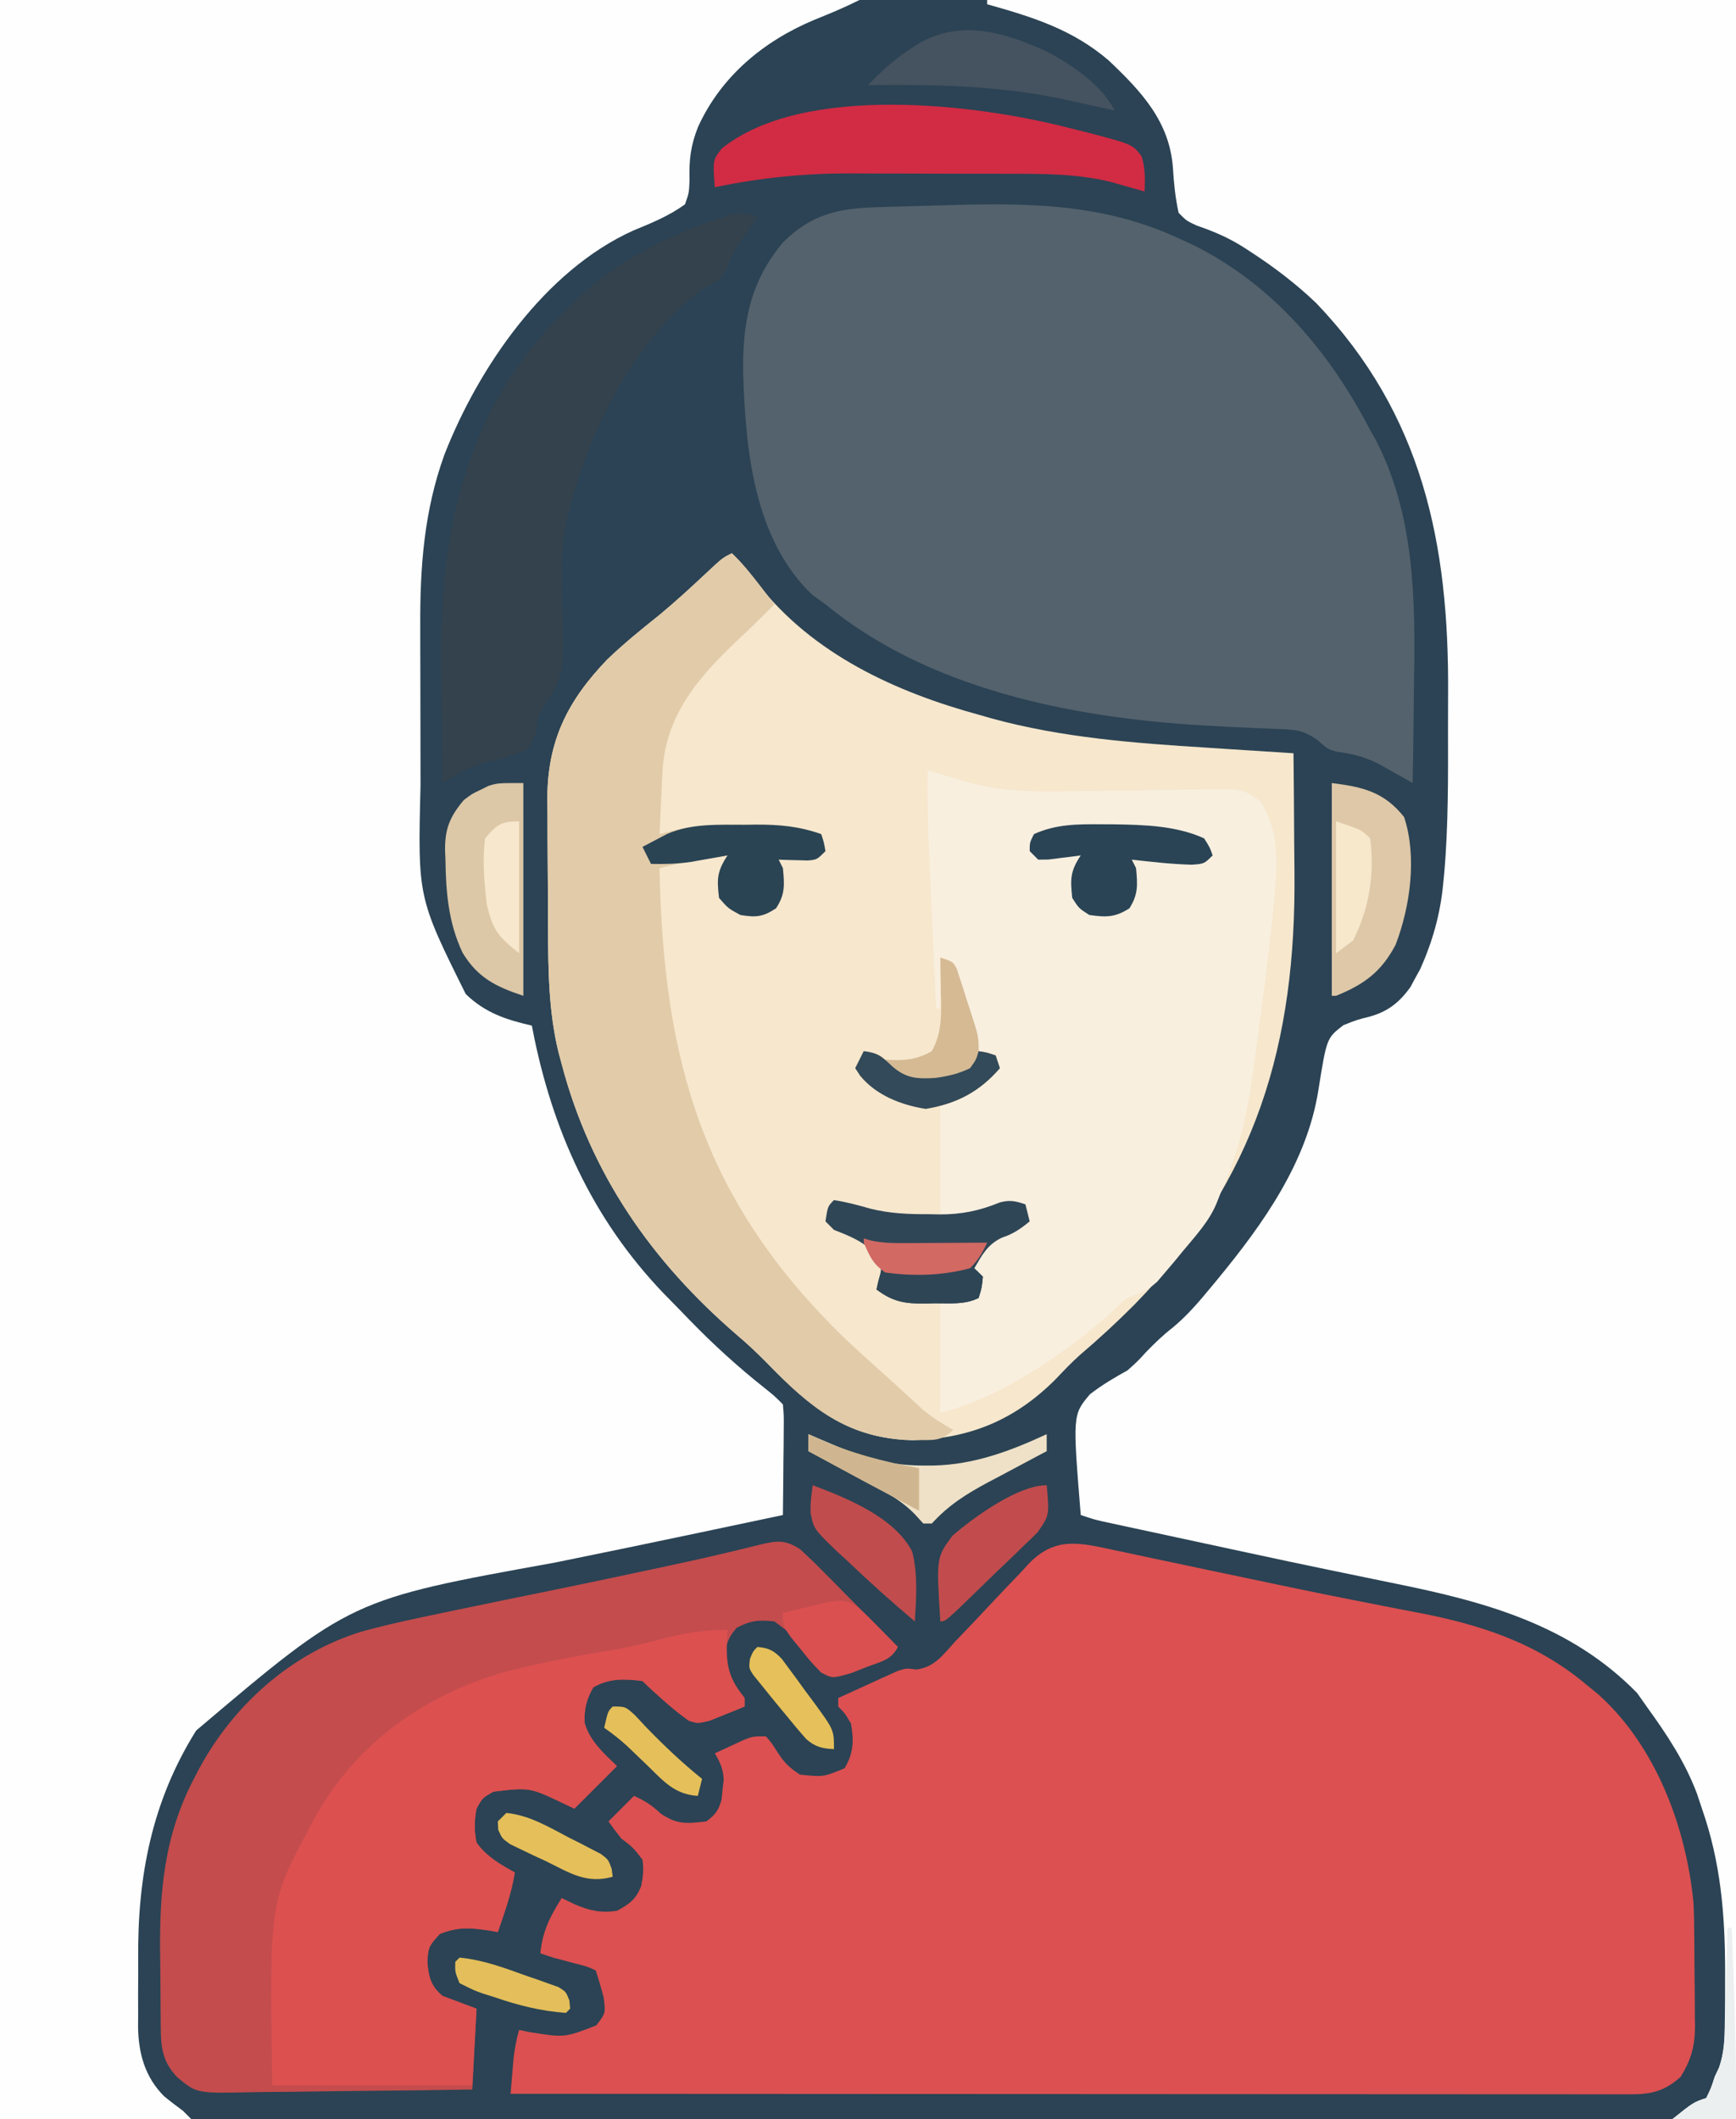 <?xml version="1.0" encoding="UTF-8"?>
<svg version="1.1" xmlns="http://www.w3.org/2000/svg" width="408" height="498">
<rect width="100%" height="100%" fill="#333333" stroke="none"/>
<path d="M0 0 C134.64 0 269.28 0 408 0 C408 164.34 408 328.68 408 498 C273.36 498 138.72 498 0 498 C0 333.66 0 169.32 0 0 Z " fill="#2B4354" transform="translate(0,0)"/>
<path d="M0 0 C66.66 0 133.32 0 202 0 C198.474 1.763 194.967 3.22 191.312 4.688 C179.445 9.671 169.475 17.933 164.062 29.812 C162.303 34.235 161.921 37.583 162.062 42.312 C161.934 45.316 161.934 45.316 161 48 C157.224 50.756 153.115 52.405 148.826 54.176 C128.08 63.539 112.515 86.237 104.465 106.789 C99.668 119.996 98.69 133.295 98.77 147.277 C98.771 148.701 98.771 150.125 98.771 151.549 C98.772 154.509 98.781 157.47 98.794 160.43 C98.811 164.179 98.815 167.928 98.814 171.677 C98.815 174.611 98.82 177.544 98.827 180.478 C98.83 181.858 98.832 183.239 98.833 184.619 C98.178 210.868 98.178 210.868 109.457 233.578 C114.041 238.001 118.866 239.593 125 241 C125.196 241.995 125.392 242.99 125.594 244.016 C130.54 267.687 140.367 288.254 157.463 305.453 C159.006 307.006 160.526 308.579 162.043 310.156 C167.669 315.951 173.481 321.242 179.82 326.258 C182 328 182 328 184 330 C184.227 332.614 184.227 332.614 184.195 335.883 C184.186 337.633 184.186 337.633 184.176 339.418 C184.151 341.253 184.151 341.253 184.125 343.125 C184.116 344.356 184.107 345.587 184.098 346.855 C184.074 349.904 184.041 352.952 184 356 C178.48 357.169 172.959 358.335 167.438 359.5 C166.594 359.678 165.75 359.856 164.88 360.04 C153.409 362.461 141.929 364.838 130.439 367.171 C82.463 375.833 82.463 375.833 46.102 406.645 C35.693 423.263 32.296 440.962 32.479 460.285 C32.5 463.025 32.478 465.763 32.453 468.504 C32.456 470.273 32.461 472.043 32.469 473.812 C32.461 474.618 32.453 475.423 32.444 476.253 C32.546 482.465 34.031 488.008 38.518 492.53 C39.967 493.743 41.481 494.877 43 496 C43.66 496.66 44.32 497.32 45 498 C30.15 498 15.3 498 0 498 C0 333.66 0 169.32 0 0 Z " fill="#FEFEFE" transform="translate(0,0)"/>
<path d="M0 0 C58.08 0 116.16 0 176 0 C176 164.34 176 328.68 176 498 C171.05 498 166.1 498 161 498 C166 494 166 494 169 493 C170.135 490.705 170.135 490.705 171 488 C171.342 487.28 171.683 486.56 172.035 485.818 C173.257 482.25 173.342 478.886 173.371 475.156 C173.382 474.398 173.393 473.64 173.405 472.86 C173.432 470.406 173.438 467.954 173.438 465.5 C173.44 464.249 173.44 464.249 173.442 462.974 C173.423 449.753 172.395 437.571 168 425 C167.616 423.845 167.232 422.69 166.836 421.5 C164.009 413.961 159.701 407.498 155 401 C154.257 399.948 153.515 398.896 152.75 397.812 C137.123 381.831 117.15 376.409 96 372.125 C94.308 371.776 92.616 371.427 90.924 371.077 C87.537 370.376 84.149 369.679 80.761 368.983 C74.187 367.63 67.624 366.225 61.062 364.812 C59.953 364.574 58.843 364.335 57.699 364.09 C55.537 363.624 53.374 363.159 51.212 362.692 C49.019 362.22 46.825 361.748 44.632 361.276 C41.4 360.582 38.169 359.885 34.938 359.188 C33.973 358.98 33.008 358.773 32.014 358.56 C31.131 358.369 30.249 358.177 29.34 357.98 C28.57 357.814 27.801 357.648 27.008 357.477 C25 357 25 357 22 356 C20.09 332.455 20.09 332.455 24.168 327.617 C27.002 325.436 29.875 323.732 33 322 C35.341 319.909 35.341 319.909 37.375 317.688 C39.389 315.608 41.274 313.786 43.562 312 C47.171 309.039 50.031 305.591 53 302 C53.421 301.491 53.842 300.982 54.276 300.458 C64.903 287.532 75.155 273.119 77.84 256.219 C79.797 243.926 79.797 243.926 83.738 240.891 C86.938 239.625 86.938 239.625 90.027 238.852 C94.271 237.636 96.902 235.52 99.477 231.957 C100.045 230.895 100.045 230.895 100.625 229.812 C101.009 229.118 101.393 228.423 101.789 227.707 C104.674 221.257 106.491 214.848 107.168 207.82 C107.287 206.627 107.287 206.627 107.408 205.409 C108.419 193.924 108.335 182.385 108.316 170.866 C108.314 168.201 108.318 165.538 108.336 162.874 C108.558 127.707 102.3 97.319 77.348 71.227 C72.561 66.658 67.471 62.784 61.938 59.188 C61.347 58.804 60.757 58.42 60.148 58.024 C56.606 55.8 53.189 54.347 49.25 53 C46.84 51.883 46.84 51.883 45 50 C44.228 46.47 43.89 43.173 43.675 39.58 C42.93 28.645 36.317 21.548 28.582 14.219 C20.06 6.895 10.625 3.979 0 1 C0 0.67 0 0.34 0 0 Z " fill="#FEFEFE" transform="translate(232,0)"/>
<path d="M0 0 C0.678 0.142 1.355 0.283 2.054 0.429 C4.246 0.89 6.435 1.361 8.625 1.832 C10.164 2.157 11.703 2.481 13.242 2.805 C16.306 3.45 19.368 4.098 22.43 4.751 C26.903 5.705 31.379 6.64 35.858 7.569 C37.708 7.954 39.557 8.341 41.406 8.731 C46.56 9.816 51.719 10.863 56.89 11.863 C59.91 12.448 62.927 13.045 65.945 13.643 C67.408 13.929 68.873 14.211 70.338 14.487 C85.287 17.304 98.803 21.618 110.625 31.645 C111.465 32.326 112.306 33.008 113.172 33.711 C126.742 45.827 133.88 64.889 135.625 82.645 C135.771 85.387 135.812 88.125 135.828 90.871 C135.834 91.622 135.84 92.374 135.845 93.148 C135.855 94.723 135.861 96.297 135.865 97.872 C135.875 100.271 135.906 102.668 135.938 105.066 C135.944 106.605 135.949 108.145 135.953 109.684 C135.965 110.393 135.978 111.103 135.991 111.834 C135.97 116.512 135.067 119.663 132.625 123.645 C129.021 126.91 125.858 127.77 121.07 127.768 C119.661 127.771 119.661 127.771 118.223 127.774 C117.189 127.771 116.155 127.768 115.09 127.765 C113.993 127.766 112.896 127.766 111.766 127.767 C108.071 127.769 104.377 127.764 100.683 127.758 C98.042 127.758 95.401 127.758 92.76 127.758 C87.065 127.759 81.37 127.756 75.675 127.75 C67.441 127.742 59.207 127.74 50.973 127.738 C37.614 127.736 24.255 127.729 10.897 127.72 C-2.081 127.711 -15.06 127.704 -28.038 127.699 C-28.838 127.699 -29.637 127.699 -30.461 127.699 C-34.473 127.697 -38.485 127.696 -42.497 127.695 C-75.79 127.684 -109.082 127.667 -142.375 127.645 C-142.233 125.894 -142.086 124.144 -141.938 122.395 C-141.856 121.42 -141.775 120.445 -141.691 119.441 C-141.424 117.08 -141.021 114.926 -140.375 112.645 C-139.571 112.81 -138.766 112.975 -137.938 113.145 C-129.72 114.472 -129.72 114.472 -122.25 111.582 C-120.03 108.715 -120.03 108.715 -120.5 105.02 C-121.056 102.875 -121.675 100.746 -122.375 98.645 C-124.602 97.651 -124.602 97.651 -127.25 97.02 C-128.134 96.78 -129.019 96.54 -129.93 96.293 C-130.737 96.079 -131.544 95.865 -132.375 95.645 C-133.365 95.315 -134.355 94.985 -135.375 94.645 C-134.86 89.363 -133.12 86.072 -130.375 81.645 C-129.344 82.14 -128.312 82.635 -127.25 83.145 C-123.79 84.603 -121.164 85.221 -117.375 84.645 C-114.471 83.096 -112.85 81.903 -111.668 78.773 C-111.224 76.579 -111.065 74.864 -111.375 72.645 C-113.542 69.811 -113.542 69.811 -116.375 67.645 C-117.403 66.333 -118.416 65.008 -119.375 63.645 C-117.395 61.665 -115.415 59.685 -113.375 57.645 C-110.832 58.775 -109.172 59.836 -107.125 61.77 C-103.216 64.435 -101.051 64.172 -96.375 63.645 C-94.25 62.074 -93.495 61.08 -92.793 58.523 C-92.717 57.759 -92.641 56.995 -92.562 56.207 C-92.429 55.064 -92.429 55.064 -92.293 53.898 C-92.386 51.331 -93.081 49.837 -94.375 47.645 C-92.941 46.971 -91.502 46.306 -90.062 45.645 C-89.262 45.273 -88.461 44.902 -87.637 44.52 C-85.375 43.645 -85.375 43.645 -82.375 43.645 C-81.094 45.105 -81.094 45.105 -79.875 47.02 C-78.116 49.759 -77.202 50.76 -74.375 52.645 C-68.828 53.218 -68.828 53.218 -63.875 51.145 C-61.769 47.635 -61.659 44.643 -62.375 40.645 C-63.754 38.302 -63.754 38.302 -65.375 36.645 C-65.375 35.985 -65.375 35.325 -65.375 34.645 C-62.817 33.466 -60.255 32.302 -57.688 31.145 C-56.966 30.811 -56.245 30.477 -55.502 30.133 C-54.796 29.817 -54.09 29.501 -53.363 29.176 C-52.719 28.883 -52.075 28.589 -51.411 28.287 C-49.375 27.645 -49.375 27.645 -47.035 27.945 C-42.71 27.456 -40.674 24.4 -37.824 21.301 C-36.556 19.979 -35.287 18.657 -34.018 17.336 C-32.036 15.242 -30.061 13.143 -28.094 11.035 C-26.188 9.002 -24.258 6.994 -22.324 4.988 C-21.747 4.354 -21.169 3.72 -20.575 3.066 C-14.218 -3.48 -8.435 -1.793 0 0 Z " fill="#DC5051" transform="translate(262.375,364.355)"/>
<path d="M0 0 C2.322 2.205 4.178 4.541 6.062 7.125 C19.055 23.742 38.468 32.635 58.438 38.062 C59.282 38.305 60.127 38.548 60.998 38.799 C77.577 43.345 94.6 44.624 111.688 45.688 C113.673 45.818 115.658 45.948 117.643 46.08 C122.428 46.396 127.214 46.701 132 47 C132.077 53.915 132.129 60.83 132.165 67.746 C132.18 70.09 132.2 72.433 132.226 74.777 C132.667 115.213 123.253 147.284 94.647 176.533 C90.548 180.653 86.314 184.566 81.883 188.324 C79.865 190.12 78.042 192.037 76.188 194 C66.558 203.686 56.032 207.999 42.5 208.438 C26.889 208.073 18.055 200.273 7.648 189.652 C5.533 187.534 3.408 185.556 1.125 183.625 C-18.92 166.332 -33.223 145.765 -40 120 C-40.233 119.138 -40.467 118.275 -40.707 117.387 C-43.066 107.832 -43.163 97.91 -43.203 88.121 C-43.209 87.028 -43.215 85.936 -43.22 84.81 C-43.23 82.517 -43.236 80.223 -43.24 77.93 C-43.25 74.443 -43.281 70.957 -43.312 67.471 C-43.319 65.229 -43.324 62.988 -43.328 60.746 C-43.34 59.717 -43.353 58.687 -43.366 57.627 C-43.324 44.064 -38.593 34.626 -29.25 24.938 C-25.353 21.191 -21.173 17.828 -16.957 14.449 C-13.135 11.283 -9.502 7.937 -5.884 4.542 C-2.196 1.098 -2.196 1.098 0 0 Z " fill="#F6E7CD" transform="translate(172,130)"/>
<path d="M0 0 C1.103 0.504 2.207 1.008 3.344 1.527 C22.18 10.877 35.415 26.624 45 45 C45.708 46.267 45.708 46.267 46.43 47.559 C55.485 65.134 55.684 85.112 55.312 104.375 C55.287 106.684 55.265 108.992 55.244 111.301 C55.19 116.868 55.107 122.434 55 128 C54.262 127.58 53.525 127.16 52.765 126.727 C51.788 126.18 50.811 125.634 49.805 125.07 C48.358 124.255 48.358 124.255 46.882 123.422 C43.606 121.806 40.669 121.069 37.07 120.617 C35 120 35 120 32.768 118.004 C29.466 115.614 27.681 115.449 23.645 115.312 C22.395 115.256 21.145 115.199 19.858 115.141 C18.869 115.107 18.869 115.107 17.86 115.073 C14.366 114.949 10.877 114.754 7.387 114.555 C6.68 114.515 5.973 114.475 5.245 114.433 C-25.35 112.568 -58.852 105.878 -83 86 C-84.031 85.257 -85.062 84.515 -86.125 83.75 C-99.8 70.67 -101.761 49.809 -102.337 31.792 C-102.519 19.994 -100.769 10.18 -92.93 0.91 C-86.283 -5.669 -80.023 -7.049 -70.855 -7.316 C-69.824 -7.348 -69.824 -7.348 -68.772 -7.379 C-67.316 -7.423 -65.859 -7.464 -64.403 -7.503 C-62.232 -7.561 -60.063 -7.627 -57.893 -7.693 C-37.544 -8.294 -18.868 -8.753 0 0 Z " fill="#54626D" transform="translate(277,56)"/>
<path d="M0 0 C1.872 1.706 3.653 3.42 5.422 5.227 C5.927 5.734 6.432 6.242 6.952 6.765 C8.556 8.38 10.153 10.003 11.75 11.625 C12.839 12.724 13.929 13.823 15.02 14.922 C17.685 17.609 20.344 20.303 23 23 C21.44 26.12 18.872 26.451 15.688 27.688 C14.536 28.145 13.385 28.603 12.199 29.074 C7.639 30.394 7.639 30.394 5 29 C2.711 26.531 2.711 26.531 0.375 23.5 C-2.342 19.689 -2.342 19.689 -6 17 C-9.655 16.594 -11.589 16.786 -14.875 18.5 C-17.311 21.366 -17.658 23.229 -17.441 26.969 C-16.746 30.17 -14.958 32.43 -13 35 C-13 35.66 -13 36.32 -13 37 C-14.742 37.727 -16.494 38.431 -18.25 39.125 C-19.225 39.519 -20.199 39.914 -21.203 40.32 C-24 41 -24 41 -26.098 40.34 C-28.256 38.82 -30.224 37.202 -32.188 35.438 C-32.882 34.817 -33.577 34.197 -34.293 33.559 C-35.21 32.721 -36.122 31.878 -37 31 C-41.241 30.475 -44.825 30.312 -48.562 32.5 C-50.171 35.298 -50.733 37.589 -50.605 40.828 C-49.416 45.094 -46.124 48.003 -43 51 C-46.333 54.333 -49.667 57.667 -53 61 C-54.178 60.441 -54.178 60.441 -55.379 59.871 C-63.489 55.988 -63.489 55.988 -72 57 C-74.583 58.417 -74.583 58.417 -76 61 C-76.554 63.781 -76.567 66.22 -76 69 C-73.604 72.283 -70.526 74.041 -67 76 C-67.782 80.847 -69.398 85.377 -71 90 C-71.978 89.822 -71.978 89.822 -72.977 89.641 C-77.496 88.974 -80.305 88.725 -84.625 90.438 C-87.1 93.108 -87.403 93.582 -87.562 97 C-87.255 100.529 -86.794 102.642 -84 105 C-81.36 105.99 -78.72 106.98 -76 108 C-76.33 114.27 -76.66 120.54 -77 127 C-85.354 127.136 -93.707 127.246 -102.062 127.311 C-105.942 127.342 -109.821 127.384 -113.701 127.453 C-117.449 127.518 -121.196 127.554 -124.944 127.569 C-126.37 127.58 -127.796 127.602 -129.222 127.634 C-141.787 127.909 -141.787 127.909 -146.369 124.088 C-150.455 119.801 -150.189 115.853 -150.238 110.145 C-150.246 109.251 -150.254 108.357 -150.263 107.436 C-150.277 105.534 -150.287 103.631 -150.295 101.729 C-150.307 99.808 -150.327 97.887 -150.357 95.966 C-150.591 80.856 -149.504 67.382 -142.312 53.75 C-141.969 53.088 -141.626 52.426 -141.272 51.744 C-133.167 36.648 -119.536 24.46 -102.971 19.377 C-96.709 17.648 -90.357 16.325 -84 15 C-82.737 14.736 -81.474 14.471 -80.172 14.199 C-72.993 12.701 -65.808 11.229 -58.621 9.766 C-50.738 8.159 -42.866 6.5 -35 4.812 C-33.86 4.57 -32.721 4.327 -31.547 4.076 C-26.486 2.992 -21.438 1.88 -16.406 0.668 C-15.147 0.37 -15.147 0.37 -13.863 0.065 C-12.347 -0.297 -10.834 -0.671 -9.324 -1.059 C-5.34 -2.009 -3.446 -2.194 0 0 Z " fill="#C44C4D" transform="translate(188,364)"/>
<path d="M0 0 C1.394 0.416 1.394 0.416 2.816 0.84 C4.671 1.383 4.671 1.383 6.562 1.938 C8.39 2.477 8.39 2.477 10.254 3.027 C18.059 5.054 25.293 5.07 33.32 4.922 C35.736 4.895 38.151 4.869 40.566 4.844 C44.357 4.8 48.146 4.75 51.936 4.678 C55.606 4.611 59.275 4.576 62.945 4.547 C64.079 4.518 65.212 4.489 66.38 4.459 C74.195 4.433 74.195 4.433 78.169 7.235 C82.718 14.105 82.287 22.075 81.5 30 C81.409 30.983 81.318 31.967 81.224 32.98 C80.224 42.971 78.922 52.931 77.568 62.88 C77.317 64.732 77.07 66.584 76.829 68.437 C75.395 79.316 73.526 88.933 69 99 C68.475 100.343 68.475 100.343 67.939 101.713 C66.164 106.037 62.956 109.426 60 113 C59.319 113.829 58.639 114.658 57.938 115.512 C57.257 116.312 56.576 117.113 55.875 117.938 C55.254 118.668 54.632 119.399 53.992 120.152 C51.765 122.218 49.819 122.934 47 124 C45.249 125.362 45.249 125.362 43.625 127 C32.731 136.815 17.288 147.428 3 151 C3 142.42 3 133.84 3 125 C7.455 124.505 7.455 124.505 12 124 C12.201 120.284 12.152 119.228 10 116 C13.713 110.894 17.202 108.446 23 106 C22.67 104.68 22.34 103.36 22 102 C20.562 102.31 19.125 102.623 17.688 102.938 C16.887 103.112 16.086 103.286 15.262 103.465 C12.855 103.999 12.855 103.999 10 105 C7.69 105 5.38 105 3 105 C3 96.09 3 87.18 3 78 C5.97 76.68 8.94 75.36 12 74 C14.485 71.94 14.485 71.94 16 70 C15.67 69.01 15.34 68.02 15 67 C14.01 66.67 13.02 66.34 12 66 C11.049 63.975 11.049 63.975 10.246 61.344 C9.949 60.404 9.652 59.464 9.346 58.496 C9.046 57.507 8.746 56.519 8.438 55.5 C7.839 53.55 7.234 51.602 6.621 49.656 C6.357 48.788 6.094 47.92 5.822 47.025 C5.186 44.818 5.186 44.818 3 44 C3 47.96 3 51.92 3 56 C2.67 56 2.34 56 2 56 C1.712 49.632 1.428 43.264 1.146 36.896 C1.049 34.733 0.952 32.57 0.854 30.408 C0.713 27.285 0.575 24.162 0.438 21.039 C0.372 19.607 0.372 19.607 0.305 18.146 C0.042 12.093 -0.052 6.059 0 0 Z " fill="#F9EFDF" transform="translate(218,181)"/>
<path d="M0 0 C2.501 2.378 4.587 4.953 6.688 7.688 C7.31 8.496 7.933 9.304 8.574 10.137 C9.045 10.752 9.515 11.366 10 12 C7.267 14.764 4.502 17.476 1.66 20.129 C-7.739 29.028 -15.674 37.966 -16.316 51.547 C-16.358 52.391 -16.4 53.236 -16.443 54.105 C-16.483 54.978 -16.522 55.851 -16.562 56.75 C-16.606 57.638 -16.649 58.526 -16.693 59.441 C-16.799 61.627 -16.901 63.814 -17 66 C-15.117 65.513 -15.117 65.513 -13.195 65.016 C-7.729 63.805 -2.455 63.704 3.125 63.75 C4.075 63.742 5.025 63.735 6.004 63.727 C11.395 63.742 15.904 64.221 21 66 C21.625 67.875 21.625 67.875 22 70 C20 72 20 72 17.836 72.195 C17.024 72.172 16.212 72.149 15.375 72.125 C14.558 72.107 13.74 72.089 12.898 72.07 C12.272 72.047 11.645 72.024 11 72 C11.33 72.66 11.66 73.32 12 74 C12.359 77.874 12.567 80.149 10.375 83.438 C7.265 85.484 5.663 85.598 2 85 C-0.875 83.438 -0.875 83.438 -3 81 C-3.542 76.584 -3.488 74.733 -1 71 C-2.917 71.31 -4.834 71.623 -6.75 71.938 C-8.351 72.199 -8.351 72.199 -9.984 72.465 C-12.366 72.888 -14.661 73.398 -17 74 C-16.148 119.507 -6.686 152.332 26.627 184.575 C30.022 187.788 33.505 190.896 37 194 C37.922 194.848 38.843 195.696 39.793 196.57 C40.666 197.372 41.538 198.174 42.438 199 C43.199 199.701 43.961 200.403 44.746 201.125 C47.046 203.038 49.398 204.531 52 206 C49.133 208.867 47.066 208.334 43.062 208.375 C28.878 208.31 20.151 202.294 10.5 192.562 C9.549 191.592 8.599 190.622 7.648 189.652 C5.533 187.534 3.408 185.556 1.125 183.625 C-18.92 166.332 -33.223 145.765 -40 120 C-40.233 119.138 -40.467 118.275 -40.707 117.387 C-43.066 107.832 -43.163 97.91 -43.203 88.121 C-43.209 87.028 -43.215 85.936 -43.22 84.81 C-43.23 82.517 -43.236 80.223 -43.24 77.93 C-43.25 74.443 -43.281 70.957 -43.312 67.471 C-43.319 65.229 -43.324 62.988 -43.328 60.746 C-43.34 59.717 -43.353 58.687 -43.366 57.627 C-43.324 44.064 -38.593 34.626 -29.25 24.938 C-25.353 21.191 -21.173 17.828 -16.957 14.449 C-13.135 11.283 -9.502 7.937 -5.884 4.542 C-2.196 1.098 -2.196 1.098 0 0 Z " fill="#E2CBA9" transform="translate(172,130)"/>
<path d="M0 0 C-0.046 0.652 -0.093 1.305 -0.141 1.977 C-0.396 8.16 0.14 11.175 4 16 C4 16.66 4 17.32 4 18 C2.258 18.727 0.506 19.431 -1.25 20.125 C-2.225 20.519 -3.199 20.914 -4.203 21.32 C-7 22 -7 22 -9.098 21.34 C-11.256 19.82 -13.224 18.202 -15.188 16.438 C-15.882 15.817 -16.577 15.197 -17.293 14.559 C-18.21 13.721 -19.122 12.878 -20 12 C-24.241 11.475 -27.825 11.312 -31.562 13.5 C-33.171 16.298 -33.733 18.589 -33.605 21.828 C-32.416 26.094 -29.124 29.003 -26 32 C-29.333 35.333 -32.667 38.667 -36 42 C-37.178 41.441 -37.178 41.441 -38.379 40.871 C-46.489 36.988 -46.489 36.988 -55 38 C-57.583 39.417 -57.583 39.417 -59 42 C-59.554 44.781 -59.567 47.22 -59 50 C-56.604 53.283 -53.526 55.041 -50 57 C-50.782 61.847 -52.398 66.377 -54 71 C-54.978 70.822 -54.978 70.822 -55.977 70.641 C-60.496 69.974 -63.305 69.725 -67.625 71.438 C-70.1 74.108 -70.403 74.582 -70.562 78 C-70.255 81.529 -69.794 83.642 -67 86 C-64.36 86.99 -61.72 87.98 -59 89 C-59.33 94.94 -59.66 100.88 -60 107 C-75.51 107 -91.02 107 -107 107 C-107.697 63.952 -107.697 63.952 -98 46 C-97.548 45.151 -97.095 44.301 -96.629 43.426 C-87.038 26.454 -70.994 15.183 -52.391 9.871 C-43.648 7.625 -34.859 5.951 -25.949 4.535 C-21.81 3.784 -17.77 2.718 -13.699 1.664 C-9.084 0.529 -4.77 0 0 0 Z " fill="#DC5050" transform="translate(171,383)"/>
<path d="M0 0 C-0.41 0.592 -0.82 1.183 -1.242 1.793 C-1.781 2.583 -2.32 3.373 -2.875 4.188 C-3.409 4.965 -3.942 5.742 -4.492 6.543 C-6.079 8.965 -6.079 8.965 -7.055 11.707 C-8.346 14.84 -10.057 15.395 -13 17 C-29.142 29.473 -38.798 48.661 -44 68 C-44.202 68.739 -44.405 69.478 -44.613 70.24 C-46.724 79.101 -46.007 88.085 -45.658 97.121 C-45.522 104.06 -45.538 108.83 -49.835 114.443 C-51.34 116.454 -51.641 118.292 -52 120.75 C-52.672 123.027 -52.672 123.027 -54 125 C-57.158 126.47 -60.18 127.297 -63.578 128.051 C-66.426 128.841 -68.231 129.593 -70.714 131.059 C-71.798 131.7 -72.883 132.34 -74 133 C-74.103 126.406 -74.172 119.813 -74.22 113.219 C-74.24 110.985 -74.267 108.752 -74.302 106.519 C-74.763 76.362 -69.53 47.556 -48.008 25.002 C-46.685 23.655 -45.343 22.327 -44 21 C-43.357 20.346 -42.714 19.693 -42.051 19.02 C-32.603 10.064 -20.279 3.969 -8 0 C-7.303 -0.227 -6.605 -0.454 -5.887 -0.688 C-3.659 -1.056 -2.133 -0.685 0 0 Z " fill="#34424D" transform="translate(178,51)"/>
<path d="M0 0 C1.732 0.427 1.732 0.427 3.5 0.863 C15.166 3.888 15.166 3.888 17.312 6.75 C18.175 9.571 18.133 12.068 18 15 C17.287 14.795 16.574 14.59 15.84 14.379 C14.882 14.109 13.924 13.84 12.938 13.562 C11.998 13.296 11.058 13.029 10.09 12.754 C2.078 10.799 -5.719 10.839 -13.938 10.832 C-15.304 10.829 -16.671 10.825 -18.037 10.822 C-20.898 10.816 -23.759 10.814 -26.621 10.815 C-30.243 10.815 -33.866 10.801 -37.488 10.784 C-40.313 10.773 -43.137 10.771 -45.962 10.771 C-47.933 10.77 -49.904 10.759 -51.875 10.748 C-62.433 10.774 -72.659 11.83 -83 14 C-83.49 7.63 -83.49 7.63 -81.363 4.895 C-62.2 -10.468 -21.588 -5.557 0 0 Z " fill="#D22B44" transform="translate(251,30)"/>
<path d="M0 0 C0 16.5 0 33 0 50 C-6.462 47.846 -10.73 45.76 -14.297 39.852 C-17.622 32.791 -18.202 25.683 -18.312 17.938 C-18.342 17.256 -18.371 16.575 -18.4 15.873 C-18.464 10.744 -17.272 7.905 -14 4 C-12.07 2.539 -12.07 2.539 -10.125 1.625 C-9.488 1.308 -8.851 0.991 -8.195 0.664 C-6 0 -6 0 0 0 Z " fill="#DCC7A7" transform="translate(123,184)"/>
<path d="M0 0 C7.354 0.919 12.335 2.108 17 8 C20.073 17.285 18.439 29.046 15 38 C11.641 44.383 7.604 47.314 1 50 C0.67 50 0.34 50 0 50 C0 33.5 0 17 0 0 Z " fill="#DEC8A8" transform="translate(313,184)"/>
<path d="M0 0 C2.946 0.446 5.726 1.207 8.594 2.023 C13.231 3.18 17.676 3.332 22.438 3.312 C23.63 3.337 23.63 3.337 24.846 3.361 C30.043 3.366 34.161 2.516 38.977 0.548 C41.352 -0.095 42.697 0.221 45 1 C45.495 2.98 45.495 2.98 46 5 C43.848 6.753 42.159 7.948 39.5 8.812 C36.076 10.439 34.884 12.789 33 16 C33.66 16.66 34.32 17.32 35 18 C34.75 20.562 34.75 20.562 34 23 C30.761 24.62 27.243 24.226 23.688 24.25 C22.928 24.271 22.168 24.291 21.385 24.312 C16.726 24.345 13.848 23.919 10 21 C10.371 19.67 10.371 19.67 10.75 18.312 C11.308 14.972 11.308 14.972 9.5 12.312 C6.557 9.59 3.715 8.445 0 7 C-0.66 6.34 -1.32 5.68 -2 5 C-1.464 1.464 -1.464 1.464 0 0 Z " fill="#2F4656" transform="translate(196,282)"/>
<path d="M0 0 C5.808 3.044 12.943 7.886 15.938 13.875 C14.762 13.607 13.586 13.339 12.375 13.062 C10.563 12.664 8.751 12.268 6.938 11.875 C5.777 11.622 4.617 11.37 3.422 11.109 C-11.802 7.914 -26.56 7.741 -42.062 7.875 C-39.071 4.773 -36.166 2.054 -32.562 -0.312 C-31.464 -1.045 -31.464 -1.045 -30.344 -1.793 C-20.251 -7.686 -10.074 -4.578 0 0 Z " fill="#455260" transform="translate(246.062,12.125)"/>
<path d="M0 0 C0.968 -0.012 1.936 -0.024 2.934 -0.037 C8.403 -0.048 12.958 0.367 18.125 2.188 C18.75 4.062 18.75 4.062 19.125 6.188 C17.125 8.188 17.125 8.188 14.961 8.383 C13.743 8.348 13.743 8.348 12.5 8.312 C11.683 8.294 10.865 8.276 10.023 8.258 C9.397 8.235 8.77 8.211 8.125 8.188 C8.62 9.178 8.62 9.178 9.125 10.188 C9.484 14.062 9.692 16.337 7.5 19.625 C4.39 21.671 2.788 21.786 -0.875 21.188 C-3.75 19.625 -3.75 19.625 -5.875 17.188 C-6.417 12.772 -6.363 10.92 -3.875 7.188 C-4.672 7.332 -5.468 7.476 -6.289 7.625 C-7.349 7.811 -8.408 7.996 -9.5 8.188 C-10.544 8.373 -11.588 8.559 -12.664 8.75 C-15.781 9.175 -18.734 9.263 -21.875 9.188 C-22.535 7.867 -23.195 6.548 -23.875 5.188 C-22.65 4.534 -21.42 3.89 -20.188 3.25 C-19.503 2.89 -18.819 2.531 -18.113 2.16 C-12.315 -0.36 -6.201 0.004 0 0 Z " fill="#2A4454" transform="translate(174.875,193.812)"/>
<path d="M0 0 C1.391 0.006 1.391 0.006 2.81 0.013 C9.9 0.129 17.385 0.331 23.938 3.312 C25.27 5.422 25.27 5.422 25.938 7.312 C23.938 9.312 23.938 9.312 20.938 9.5 C16.252 9.371 11.593 8.837 6.938 8.312 C7.268 8.973 7.598 9.633 7.938 10.312 C8.293 14.149 8.485 16.459 6.375 19.75 C2.995 21.916 0.878 21.875 -3.062 21.312 C-5.5 19.75 -5.5 19.75 -7.062 17.312 C-7.526 12.91 -7.543 11.033 -5.062 7.312 C-6.111 7.456 -6.111 7.456 -7.18 7.602 C-8.09 7.712 -9 7.823 -9.938 7.938 C-11.295 8.112 -11.295 8.112 -12.68 8.289 C-13.466 8.297 -14.252 8.305 -15.062 8.312 C-15.723 7.652 -16.383 6.992 -17.062 6.312 C-17.062 4.312 -17.062 4.312 -16.062 2.312 C-10.795 -0.08 -5.672 -0.035 0 0 Z " fill="#2A4455" transform="translate(259.062,193.688)"/>
<path d="M0 0 C3 1 3 1 3.891 2.718 C4.127 3.448 4.363 4.178 4.605 4.93 C4.997 6.123 4.997 6.123 5.396 7.34 C5.788 8.595 5.788 8.595 6.188 9.875 C6.46 10.704 6.733 11.533 7.014 12.387 C9 18.55 9 18.55 9 22 C9.639 22.103 10.279 22.206 10.938 22.312 C11.618 22.539 12.299 22.766 13 23 C13.495 24.485 13.495 24.485 14 26 C9.232 31.537 3.792 34.379 -3.438 35.562 C-9.185 34.655 -15.018 32.396 -18.797 27.828 C-19.194 27.225 -19.591 26.622 -20 26 C-19.34 24.68 -18.68 23.36 -18 22 C-14.125 22.875 -14.125 22.875 -13 24 C-8.852 24.283 -5.63 24.118 -2 22 C0.496 17.524 0.233 13.157 0.125 8.188 C0.116 7.399 0.107 6.611 0.098 5.799 C0.074 3.866 0.038 1.933 0 0 Z " fill="#D5BA94" transform="translate(221,225)"/>
<path d="M0 0 C0.638 7.092 0.638 7.092 -2.187 11.111 C-3.176 12.105 -4.187 13.078 -5.215 14.031 C-5.745 14.553 -6.276 15.074 -6.822 15.611 C-8.509 17.261 -10.222 18.88 -11.938 20.5 C-13.087 21.618 -14.235 22.738 -15.381 23.859 C-23.755 32 -23.755 32 -25 32 C-25.948 17.004 -25.948 17.004 -22.168 11.883 C-17.107 7.487 -6.737 0 0 0 Z " fill="#C24C4D" transform="translate(246,349)"/>
<path d="M0 0 C8.076 3.028 19.238 7.546 23.379 15.57 C24.753 20.946 24.347 26.507 24 32 C18.53 27.388 13.231 22.635 8.062 17.688 C7.283 16.979 6.504 16.271 5.701 15.541 C0.25 10.271 0.25 10.271 -0.5 6.452 C-0.504 3.957 -0.504 3.957 0 0 Z " fill="#C14C4D" transform="translate(191,349)"/>
<path d="M0 0 C0.785 0.338 1.57 0.675 2.379 1.023 C3.955 1.692 3.955 1.692 5.562 2.375 C6.595 2.816 7.628 3.257 8.691 3.711 C14.878 6.121 20.482 7.39 27.125 7.375 C27.863 7.374 28.602 7.373 29.363 7.372 C38.875 7.17 47.448 3.978 56 0 C56 1.32 56 2.64 56 4 C55.36 4.337 54.719 4.675 54.06 5.022 C51.139 6.568 48.226 8.128 45.312 9.688 C43.801 10.483 43.801 10.483 42.26 11.295 C37.071 14.086 32.963 16.65 29 21 C28.34 21 27.68 21 27 21 C26.367 20.305 25.734 19.61 25.082 18.895 C21.062 14.709 15.767 12.362 10.688 9.688 C9.661 9.138 8.634 8.588 7.576 8.021 C5.055 6.673 2.53 5.333 0 4 C0 2.68 0 1.36 0 0 Z " fill="#EEE1C7" transform="translate(190,337)"/>
<path d="M0 0 C1.629 1.494 3.21 3.04 4.75 4.625 C5.549 5.442 6.348 6.26 7.172 7.102 C7.775 7.728 8.378 8.355 9 9 C7.44 12.12 4.872 12.451 1.688 13.688 C0.536 14.145 -0.615 14.603 -1.801 15.074 C-6.34 16.388 -6.34 16.388 -9 15 C-11.359 12.602 -11.359 12.602 -13.75 9.625 C-14.549 8.648 -15.348 7.671 -16.172 6.664 C-18 4 -18 4 -18 1 C-15.754 0.442 -13.503 -0.096 -11.25 -0.625 C-9.997 -0.927 -8.744 -1.228 -7.453 -1.539 C-3.845 -2.021 -2.842 -2.119 0 0 Z " fill="#DA5050" transform="translate(202,378)"/>
<path d="M0 0 C3.27 0.377 4.224 1.214 6.688 3.562 C9.949 6.42 12.58 6.557 16.816 6.293 C19.803 5.892 22.283 5.325 25 4 C26.421 1.999 26.421 1.999 27 0 C28.938 0.312 28.938 0.312 31 1 C31.495 2.485 31.495 2.485 32 4 C27.232 9.537 21.792 12.379 14.562 13.562 C8.815 12.655 2.982 10.396 -0.797 5.828 C-1.194 5.225 -1.591 4.622 -2 4 C-1.34 2.68 -0.68 1.36 0 0 Z " fill="#324A59" transform="translate(203,247)"/>
<path d="M0 0 C0 10.23 0 20.46 0 31 C-5.23 26.816 -6.147 25.499 -7.625 19.438 C-8.189 14.266 -8.675 9.18 -8 4 C-5.282 0.768 -4.209 0 0 0 Z " fill="#F7E7CC" transform="translate(122,193)"/>
<path d="M0 0 C6 2 6 2 8 4 C9.156 12.254 7.768 20.569 4 28 C2.68 28.99 1.36 29.98 0 31 C0 20.77 0 10.54 0 0 Z " fill="#F7E8CC" transform="translate(314,193)"/>
<path d="M0 0 C5.46 0.563 9.965 3.305 14.75 5.812 C15.625 6.251 16.501 6.69 17.402 7.143 C18.234 7.576 19.065 8.01 19.922 8.457 C20.681 8.849 21.44 9.24 22.222 9.644 C24 11 24 11 24.755 13.159 C24.836 13.766 24.917 14.374 25 15 C18.793 16.767 14.79 14.023 9.25 11.312 C8.279 10.865 7.309 10.417 6.309 9.955 C5.387 9.512 4.465 9.069 3.516 8.613 C2.673 8.209 1.83 7.805 0.962 7.388 C-1 6 -1 6 -1.907 3.962 C-1.938 3.314 -1.968 2.667 -2 2 C-1.34 1.34 -0.68 0.68 0 0 Z " fill="#E4BF5A" transform="translate(119,426)"/>
<path d="M0 0 C0.928 -0.012 1.856 -0.024 2.812 -0.037 C3.699 -0.039 4.586 -0.041 5.5 -0.043 C6.315 -0.047 7.129 -0.051 7.969 -0.055 C10 0.188 10 0.188 12 2.188 C11.75 4.75 11.75 4.75 11 7.188 C7.761 8.807 4.243 8.414 0.688 8.438 C-0.072 8.458 -0.832 8.479 -1.615 8.5 C-6.274 8.532 -9.152 8.106 -13 5.188 C-12.625 3.25 -12.625 3.25 -12 1.188 C-8.347 -0.639 -4.022 0.003 0 0 Z " fill="#2D4555" transform="translate(219,297.812)"/>
<path d="M0 0 C5.54 0.521 10.615 2.436 15.812 4.312 C17.119 4.756 17.119 4.756 18.451 5.209 C19.278 5.507 20.105 5.806 20.957 6.113 C21.71 6.379 22.462 6.645 23.238 6.919 C25 8 25 8 25.815 10.055 C25.907 11.018 25.907 11.018 26 12 C25.67 12.33 25.34 12.66 25 13 C19.03 12.547 13.707 11.199 8.062 9.25 C6.913 8.89 6.913 8.89 5.74 8.523 C3.535 7.766 3.535 7.766 0 6 C-1.066 3.359 -1.066 3.359 -1 1 C-0.67 0.67 -0.34 0.34 0 0 Z " fill="#E3BE5A" transform="translate(108,460)"/>
<path d="M0 0 C2.725 0.266 3.818 0.812 5.739 2.794 C6.588 3.942 6.588 3.942 7.453 5.113 C8.072 5.949 8.691 6.785 9.328 7.646 C9.962 8.526 10.597 9.406 11.25 10.312 C11.9 11.181 12.549 12.049 13.219 12.943 C18 19.487 18 19.487 18 24 C15.318 23.906 13.534 23.477 11.511 21.669 C9.906 19.885 8.381 18.056 6.875 16.188 C6.35 15.558 5.826 14.928 5.285 14.279 C3.838 12.534 2.415 10.771 1 9 C0.379 8.237 -0.243 7.474 -0.883 6.688 C-2 5 -2 5 -1.75 2.812 C-1 1 -1 1 0 0 Z " fill="#E6C05A" transform="translate(178,387)"/>
<path d="M0 0 C3 0 3 0 5.25 2.062 C6.17 3.038 7.087 4.018 8 5 C12.15 9.266 16.362 13.267 21 17 C20.67 18.32 20.34 19.64 20 21 C14.662 20.661 12.059 17.684 8.438 14.125 C7.313 13.043 6.186 11.962 5.059 10.883 C4.534 10.379 4.009 9.875 3.468 9.356 C1.741 7.761 -0.074 6.347 -2 5 C-1.125 1.125 -1.125 1.125 0 0 Z " fill="#E5BF5A" transform="translate(144,401)"/>
<path d="M0 0 C0.539 0.163 1.078 0.326 1.634 0.494 C4.434 1.093 6.995 1.112 9.859 1.098 C10.974 1.094 12.089 1.091 13.238 1.088 C14.977 1.075 14.977 1.075 16.75 1.062 C17.924 1.058 19.099 1.053 20.309 1.049 C23.206 1.037 26.103 1.021 29 1 C27.848 3.468 26.952 5.048 25 7 C18.573 8.77 11.574 8.933 5 8 C2.091 5.874 1.485 4.385 0 1 C0 0.67 0 0.34 0 0 Z " fill="#D26963" transform="translate(203,291)"/>
<path d="M0 0 C0.33 0 0.66 0 1 0 C1.628 15.01 2.128 29.976 2 45 C-2.95 45 -7.9 45 -13 45 C-8 41 -8 41 -5 40 C-3.865 37.705 -3.865 37.705 -3 35 C-2.489 33.896 -2.489 33.896 -1.967 32.769 C-0.79 29.4 -0.677 26.516 -0.586 22.949 C-0.567 22.29 -0.547 21.632 -0.527 20.953 C-0.468 18.865 -0.421 16.776 -0.375 14.688 C-0.337 13.265 -0.298 11.842 -0.258 10.42 C-0.162 6.947 -0.078 3.474 0 0 Z " fill="#ECEFF0" transform="translate(406,453)"/>
<path d="M0 0 C0.704 0.326 1.408 0.652 2.133 0.988 C10.016 4.477 17.532 6.459 26 8 C26 11.3 26 14.6 26 18 C17.308 13.379 8.63 8.737 0 4 C0 2.68 0 1.36 0 0 Z " fill="#D0B690" transform="translate(190,337)"/>
</svg>
